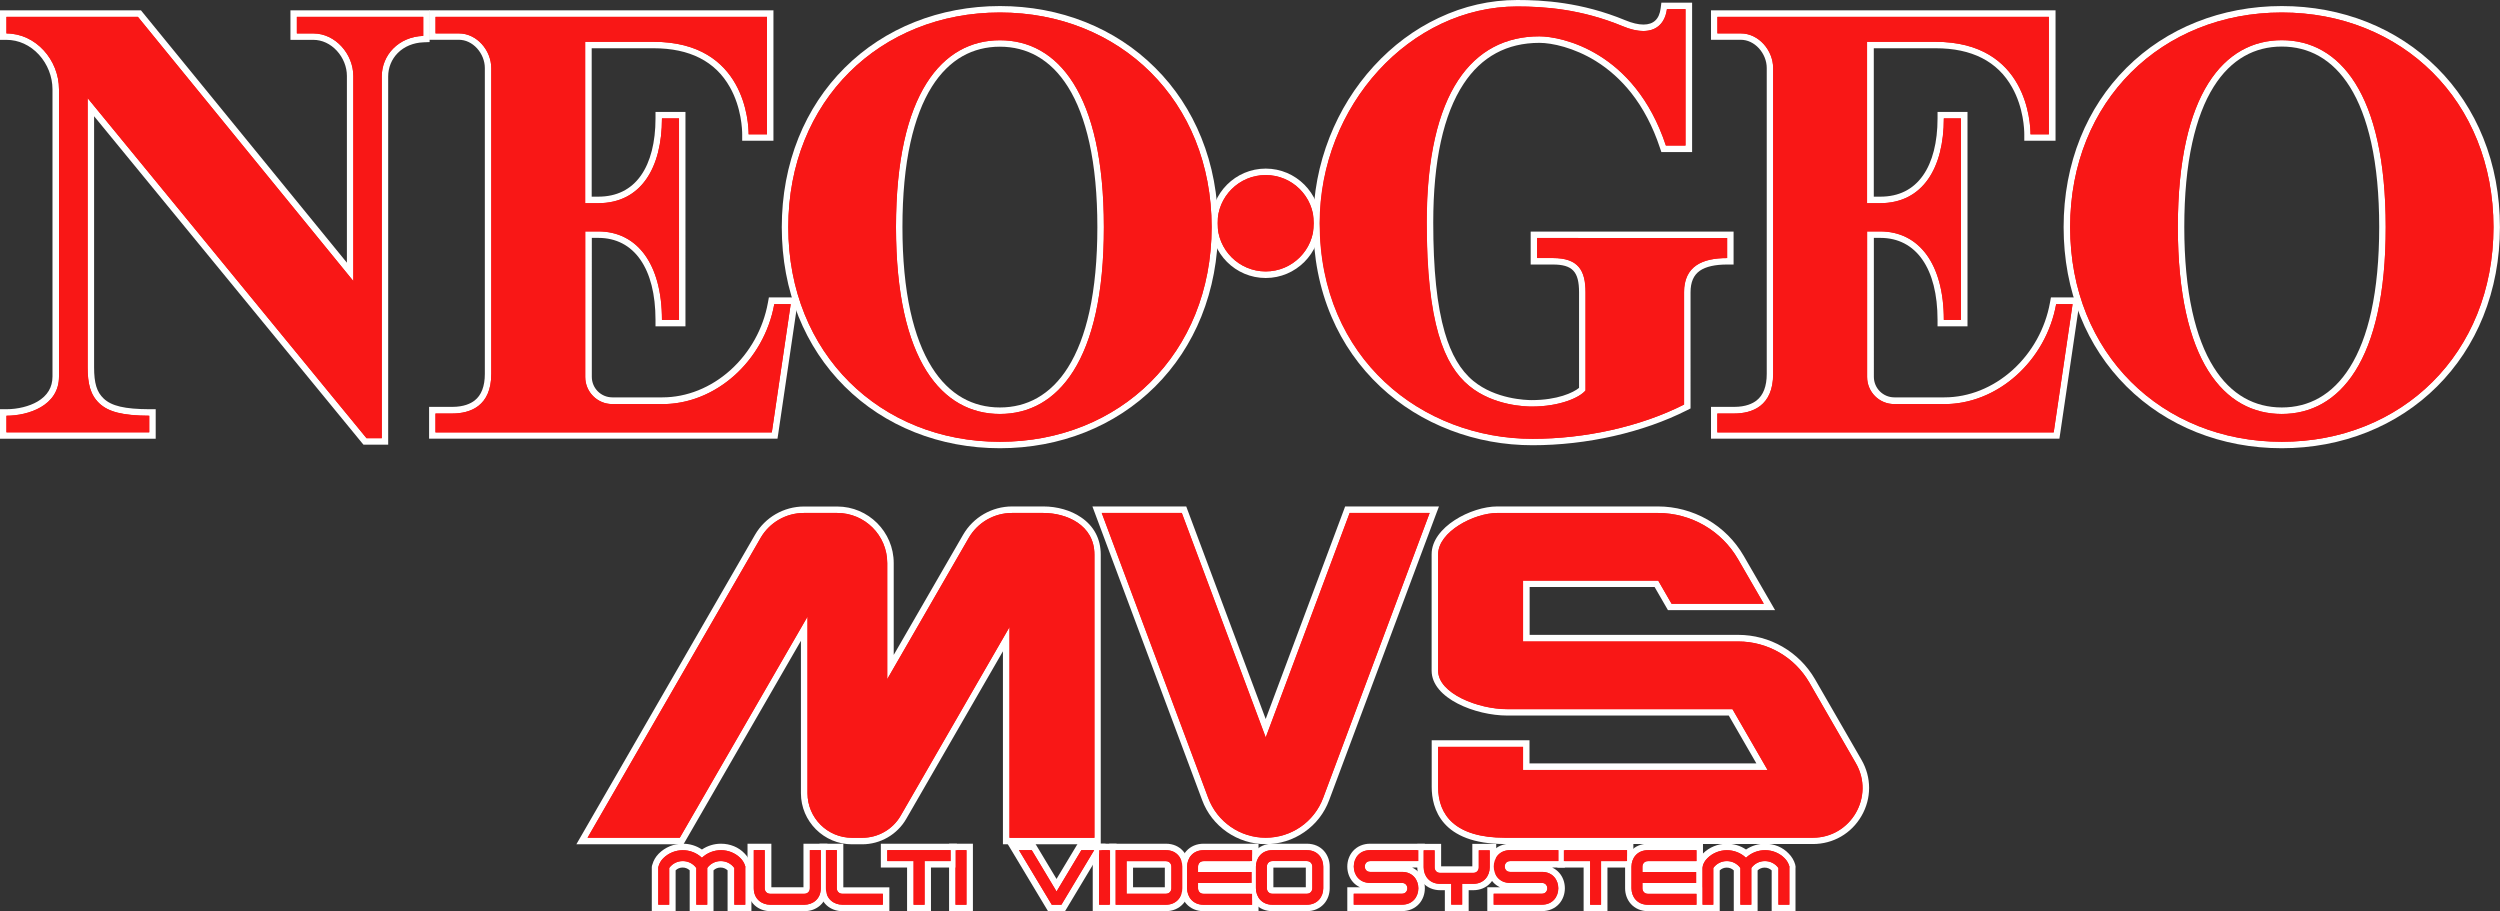<?xml version="1.0" encoding="utf-8"?>
<!-- Generator: Adobe Illustrator 26.0.2, SVG Export Plug-In . SVG Version: 6.00 Build 0)  -->
<svg version="1.1" id="Layer_1" xmlns="http://www.w3.org/2000/svg" xmlns:xlink="http://www.w3.org/1999/xlink" x="0px" y="0px"
	 viewBox="0 0 3839 1399.2" style="enable-background:new 0 0 3839 1399.2;" xml:space="preserve">
<rect x="0" y="0" width="3839" height="1399.2" fill="#333333" stroke="none"/>
<style type="text/css">
	.st0{display:none;}
	.st1{display:inline;}
	.st2{fill:#ED1C24;}
	.st3{fill-rule:evenodd;clip-rule:evenodd;fill:#FFD100;}
	.st4{fill:#231F20;}
	.st5{fill:#C2AC6D;}
	.st6{fill:#FCEA3C;}
	.st7{fill:#299DD8;}
	.st8{fill-rule:evenodd;clip-rule:evenodd;fill:#F91716;}
	.st9{fill:#F91716;}
	.st10{fill:#22CDC4;}
	.st11{fill:#CBB470;}
	.st12{fill:#FFFFFF;}
</style>
<g class="st0">
</g>
<g class="st0">
</g>
<g>
	<g>
		<g>
			<path class="st8" d="M2311,1291.3c-37,0-65-8.1-83.2-24c-16.1-14.1-24.3-33.9-24.3-58.8v-66.7h140.4v35.5h362l-48.2-83.5h-343
				c-23.7,0-50.7-6.3-72-16.9c-25.2-12.5-39.1-29.2-39.1-47.1V851.2c0-17.7,12.3-35.1,34.5-49.1c19-11.9,42.5-19.4,61.2-19.4H2546
				c52.3,0,101,28.1,127.2,73.4l43.9,76h-153.1l-20.5-35.5h-199.8v83.5h325.4c46.6,0,90,25,113.4,65.3l71.5,124
				c14.7,25.4,14.7,55.8,0,81.2c-14.7,25.4-41,40.6-70.4,40.6H2311z"/>
			<path class="st12" d="M2546,787.7c50.7,0,97.5,27.1,122.9,70.9l39.6,68.5h-141.6l-20.5-35.5h-207.6v93.4h330.4
				c45,0,86.5,24,109.1,62.9l71.5,124c29.3,50.8-7.4,114.4-66.1,114.4H2311c-76.5,0-102.6-34.8-102.6-77.8v-61.7h130.4v35.5h375.5
				l-53.9-93.4h-345.9c-44.7,0-106.1-24.1-106.1-59.1V851.2c0-35,55.6-63.5,90.7-63.5H2546 M2546,777.7h-246.9
				c-39.6,0-100.7,31.5-100.7,73.4v178.7c0,42.8,67.6,69,116.1,69h340.2l42.4,73.5h-348.4v-25.6v-9.9h-9.9h-130.4h-9.9v9.9v61.7
				c0,32.8,14.6,87.7,112.5,87.7h472.8c31.2,0,59.1-16.1,74.7-43.1c15.6-27,15.6-59.2,0-86.2l-71.5-124
				c-12-20.6-29.2-37.8-49.8-49.7c-20.6-11.9-44.1-18.2-67.9-18.2h-320.4v-73.5h191.9l17.6,30.5l2.9,5h5.7h141.6h17.2l-8.6-14.9
				l-39.6-68.5c-13.3-23-32.5-42.3-55.6-55.6C2598.9,784.8,2572.7,777.7,2546,777.7L2546,777.7z"/>
		</g>
		<g>
			<path class="st8" d="M1545.2,1291.5v-310l-157.7,273.3c-13,22.6-37.3,36.7-63.5,36.7h-15.6c-40.5,0-73.4-32.9-73.4-73.4V965.4
				l-188.2,325.9h-153l270-467.8c14.6-25.2,41.7-40.9,70.9-40.9h51c45.1,0,81.9,36.7,81.9,81.9v159.7l115.9-200.7
				c14.6-25.2,41.7-40.9,70.9-40.9h48.1c40.2,0,83.4,21.5,83.4,68.7v440H1545.2z"/>
			<path class="st12" d="M1602.2,787.7c35.1,0,78.4,18.1,78.4,63.8v435h-130.4V962.9l-167,289.4c-12.1,21.2-34.7,34.2-59.2,34.2
				h-15.6c-37.8,0-68.4-30.6-68.4-68.4V946.9l-196.1,339.5H902.2l265.7-460.3c13.7-23.8,39.1-38.4,66.6-38.4h51
				c42.5,0,76.9,34.4,76.9,76.9v178.3l125.1-216.8c13.7-23.8,39.1-38.4,66.6-38.4H1602.2 M1602.2,777.7h-48
				c-30.9,0-59.7,16.6-75.2,43.4l-106.6,184.6V864.6c0-47.9-39-86.8-86.8-86.8h-51c-30.9,0-59.7,16.6-75.2,43.4l-265.7,460.3
				l-8.6,14.9h17.2h141.6h5.7l2.9-5L1229.9,984v234.1c0,43.2,35.2,78.4,78.4,78.4h15.6c28,0,54-15,67.8-39.2l148.4-257.2v286.5v9.9
				h9.9h130.4h9.9v-9.9v-435c0-24.1-10.5-43.9-30.4-57.3C1644.5,783.7,1623.4,777.7,1602.2,777.7L1602.2,777.7z"/>
		</g>
		<g>
			<path class="st8" d="M1943.6,1291.4c-41.2,0-78.5-25.9-92.9-64.4l-166.1-444.2h133.5l125.5,335.6l125.5-335.6h133.5L2036.5,1227
				c-7.1,19-19.7,35.2-36.3,46.7C1983.5,1285.3,1963.9,1291.4,1943.6,1291.4z"/>
			<path class="st12" d="M2195.4,787.7l-163.5,437.5c-13.7,36.8-48.8,61.2-88.2,61.2c-39.3,0-74.5-24.4-88.2-61.2l-163.5-437.5
				h122.9l128.9,344.8l128.9-344.8H2195.4 M2209.7,777.7h-14.3h-122.9h-6.9l-2.4,6.5l-119.6,319.9L1824,784.2l-2.4-6.5h-6.9h-122.9
				h-14.3l5,13.4l163.5,437.5c7.4,20,20.6,36.9,38.2,49.1c17.5,12.1,38.1,18.6,59.4,18.6c21.4,0,41.9-6.4,59.4-18.6
				c17.5-12.1,30.7-29.1,38.1-49.1l163.5-437.5L2209.7,777.7L2209.7,777.7z"/>
		</g>
		<g>
			<path class="st8" d="M1122.8,1394.2v-59.7c-3.9-4.7-9.6-7.3-15.8-7.3c-6.2,0-11.9,2.7-15.8,7.3v59.7h-26.8v-59.7
				c-3.9-4.7-9.6-7.3-15.8-7.3s-11.9,2.7-15.8,7.3v59.7H1006V1332c0-0.7,0.2-1.3,0.3-1.9c0.1-0.2,0.1-0.5,0.2-0.8l0.1-0.2
				c1.5-5.5,4.5-10.6,8.5-14.6c8.9-8.9,20.9-13.8,33.5-13.8c10.7,0,21,3.5,29.3,10c8.3-6.5,18.6-10,29.3-10
				c12.7,0,24.6,4.9,33.5,13.8c4.1,4.2,7,9.2,8.5,14.5c0.5,1.7,0.6,3.1,0.3,4.1v61.3H1122.8z"/>
			<path class="st12" d="M1107.2,1305.5c10.9,0,21.7,4.1,29.9,12.3c3.4,3.5,6,7.8,7.3,12.4c0.3,0.9,0.4,1.5,0.1,1.7v57.3h-16.8
				v-56.4c-5.1-7.1-13-10.6-20.8-10.6c-7.8,0-15.7,3.5-20.8,10.6v56.4h-16.8v-56.4c-5.1-7.1-13-10.6-20.8-10.6s-15.7,3.5-20.8,10.6
				v56.4h-16.8V1332c0-0.2,0.2-0.8,0.4-1.7c1.3-4.7,3.8-9,7.3-12.4c8.3-8.2,19.2-12.3,30-12.3c10.6,0,21.1,3.9,29.3,11.6
				C1086.1,1309.4,1096.7,1305.5,1107.2,1305.5 M1107.2,1295.6c-10.6,0-20.7,3.1-29.3,8.9c-8.6-5.8-18.7-8.9-29.3-8.9
				c-14,0-27.2,5.4-37,15.2c-4.7,4.7-8.1,10.5-9.8,16.8l-0.1,0.2l-0.1,0.2c-0.1,0.3-0.1,0.5-0.2,0.7c-0.2,0.7-0.5,1.8-0.5,3.2v57.3
				v9.9h9.9h16.8h9.9v-9.9v-52.7c2.9-2.8,6.7-4.3,10.8-4.3s7.9,1.5,10.8,4.3v52.7v9.9h9.9h16.8h9.9v-9.9v-52.7
				c2.9-2.8,6.7-4.3,10.8-4.3c4.1,0,7.9,1.5,10.8,4.3v52.7v9.9h9.9h16.8h9.9v-9.9v-55.7c0.3-1.7,0.2-3.7-0.5-6.1
				c-1.7-6.1-5.1-11.8-9.7-16.5l-0.1-0.1l-0.1-0.1C1134.4,1301,1121.2,1295.6,1107.2,1295.6L1107.2,1295.6z"/>
		</g>
		<g>
			<path class="st8" d="M2726,1394.2v-59.7c-3.9-4.7-9.6-7.3-15.8-7.3c-6.2,0-11.9,2.7-15.8,7.3v59.7h-26.8v-59.7
				c-3.9-4.7-9.6-7.3-15.8-7.3s-11.9,2.7-15.8,7.3v59.7h-26.8V1332c0-0.7,0.2-1.3,0.3-1.9c0.1-0.2,0.1-0.5,0.2-0.8l0-0.1l0-0.1
				c1.5-5.5,4.5-10.6,8.5-14.6c8.9-8.9,20.9-13.8,33.5-13.8c10.7,0,21,3.5,29.3,10c8.3-6.5,18.6-10,29.3-10
				c12.7,0,24.6,4.9,33.5,13.8c4.1,4.2,7,9.2,8.5,14.5c0.5,1.7,0.6,3.1,0.3,4.1v61.3H2726z"/>
			<path class="st12" d="M2710.5,1305.5c10.9,0,21.7,4.1,29.9,12.3c3.4,3.5,6,7.8,7.3,12.4c0.3,0.9,0.4,1.5,0.1,1.7v57.3H2731v-56.4
				c-5.1-7.1-13-10.6-20.8-10.6s-15.7,3.5-20.8,10.6v56.4h-16.8v-56.4c-5.1-7.1-13-10.6-20.8-10.6s-15.7,3.5-20.8,10.6v56.4h-16.8
				V1332c0-0.2,0.2-0.8,0.4-1.7c1.3-4.7,3.8-9,7.3-12.4c8.3-8.2,19.2-12.3,30-12.3c10.6,0,21.1,3.9,29.3,11.6
				C2689.3,1309.4,2699.9,1305.5,2710.5,1305.5 M2710.5,1295.6c-10.6,0-20.7,3.1-29.3,8.9c-8.6-5.8-18.7-8.9-29.3-8.9
				c-14,0-27.2,5.4-37,15.2c-4.7,4.7-8.1,10.5-9.8,16.8l-0.1,0.2l-0.1,0.3c-0.1,0.3-0.1,0.5-0.2,0.7c-0.2,0.7-0.5,1.8-0.5,3.2v57.3
				v9.9h9.9h16.8h9.9v-9.9v-52.7c2.9-2.8,6.7-4.3,10.8-4.3s7.9,1.5,10.8,4.3v52.7v9.9h9.9h16.8h9.9v-9.9v-52.7
				c2.9-2.8,6.7-4.3,10.8-4.3s7.9,1.5,10.8,4.3v52.7v9.9h9.9h16.8h9.9v-9.9v-55.7c0.3-1.7,0.2-3.7-0.5-6.1
				c-1.7-6.1-5.1-11.8-9.7-16.5l-0.1-0.1l-0.1-0.1C2737.6,1301,2724.5,1295.6,2710.5,1295.6L2710.5,1295.6z"/>
		</g>
		<g>
			<path class="st8" d="M1293.5,1394.2c-15,0-30.2-10.4-30.2-30.2v-63.5h26.8v63.5c0,3.1,2.4,3.5,3.5,3.5h67.2v26.8H1293.5z"/>
			<path class="st12" d="M1285,1305.5v58.5c0,5.7,4.3,8.5,8.5,8.5h62.2v16.8h-62.2c-12.6,0-25.3-8.5-25.3-25.3v-58.5H1285
				 M1295,1295.6h-9.9h-16.8h-9.9v9.9v58.5c0,10.6,4,19.9,11.2,26.4c6.4,5.7,14.9,8.8,24,8.8h62.2h9.9v-9.9v-16.8v-9.9h-9.9H1295
				v-57V1295.6L1295,1295.6z"/>
		</g>
		<g>
			<rect x="1462.3" y="1300.5" class="st8" width="26.8" height="93.7"/>
			<path class="st12" d="M1484.1,1305.5v83.8h-16.8v-83.8H1484.1 M1494,1295.6h-9.9h-16.8h-9.9v9.9v83.8v9.9h9.9h16.8h9.9v-9.9
				v-83.8V1295.6L1494,1295.6z"/>
		</g>
		<g>
			<rect x="1682.8" y="1300.5" class="st8" width="26.8" height="93.7"/>
			<path class="st12" d="M1704.6,1305.5v83.8h-16.8v-83.8H1704.6 M1714.6,1295.6h-9.9h-16.8h-9.9v9.9v83.8v9.9h9.9h16.8h9.9v-9.9
				v-83.8V1295.6L1714.6,1295.6z"/>
		</g>
		<g>
			<polygon class="st8" points="1397.9,1394.2 1397.9,1327.3 1357.5,1327.3 1357.5,1300.5 1464.7,1300.5 1464.7,1327.3 
				1424.8,1327.3 1424.8,1394.2 			"/>
			<path class="st12" d="M1459.7,1305.5v16.8h-39.9v67h-16.9v-67h-40.4v-16.8h40.4h16.9H1459.7 M1469.6,1295.6h-9.9h-39.9h-16.9
				h-40.4h-9.9v9.9v16.8v9.9h9.9h30.4v57v9.9h9.9h16.9h9.9v-9.9v-57h29.9h9.9v-9.9v-16.8V1295.6L1469.6,1295.6z"/>
		</g>
		<g>
			<polygon class="st8" points="2436.8,1394.2 2436.8,1327.3 2396.4,1327.3 2396.4,1300.5 2503.5,1300.5 2503.5,1327.3 
				2463.6,1327.3 2463.6,1394.2 			"/>
			<path class="st12" d="M2498.5,1305.5v16.8h-39.9v67h-16.8v-67h-40.4v-16.8h40.4h16.8H2498.5 M2508.4,1295.6h-9.9h-39.9h-16.8
				h-40.4h-9.9v9.9v16.8v9.9h9.9h30.4v57v9.9h9.9h16.8h9.9v-9.9v-57h29.9h9.9v-9.9v-16.8V1295.6L2508.4,1295.6z"/>
		</g>
		<g>
			<path class="st8" d="M1182.8,1394.2c-15,0-30.2-10.4-30.2-30.2v-63.5h26.8v63.5c0,3.1,2.4,3.5,3.5,3.5h52.3c1,0,3.5-0.3,3.5-3.5
				v-63.5h26.8v63.5c0,19.9-15.2,30.2-30.2,30.2H1182.8z"/>
			<path class="st12" d="M1260.4,1305.5v58.5c0,16.8-12.6,25.3-25.3,25.3h-52.3c-12.6,0-25.3-8.5-25.3-25.3v-58.5h16.8v58.5
				c0,5.7,4.3,8.5,8.5,8.5h52.3c4.3,0,8.5-2.9,8.5-8.5v-58.5H1260.4 M1270.4,1295.6h-9.9h-16.8h-9.9v9.9v57h-49.3v-57v-9.9h-9.9
				h-16.8h-9.9v9.9v58.5c0,10.6,4,19.9,11.2,26.4c6.4,5.7,14.9,8.8,24,8.8h52.3c9.1,0,17.6-3.1,24-8.8c7.2-6.4,11.2-15.8,11.2-26.4
				v-58.5V1295.6L1270.4,1295.6z"/>
		</g>
		<g>
			<path class="st8" d="M1708.2,1394.2v-93.7h82.1c19.9,0,30.2,15.2,30.2,30.2v33.2c0,15-10.4,30.2-30.2,30.2H1708.2z
				 M1790.3,1367.5c3.2,0,3.5-2.6,3.5-3.4v-33.2c0-1-0.3-3.5-3.5-3.5H1735v40.1H1790.3z"/>
			<path class="st12" d="M1790.3,1305.5c16.9,0,25.3,12.6,25.3,25.3v33.2c0,12.6-8.5,25.3-25.3,25.3H1730h-14.2h-2.6v-83.8h2.6h14.2
				H1790.3 M1730,1372.5h60.3c5.7,0,8.5-4.3,8.5-8.4v-33.2c0-4.3-2.9-8.5-8.5-8.5H1730V1372.5 M1790.3,1295.6H1730h-14.2h-2.6h-9.9
				v9.9v83.8v9.9h9.9h2.6h14.2h60.3c10.6,0,19.9-4,26.4-11.2c5.7-6.4,8.8-14.9,8.8-24v-33.2
				C1825.5,1313.3,1813.4,1295.6,1790.3,1295.6L1790.3,1295.6z M1739.9,1332.4h48.8v30.1h-48.8V1332.4L1739.9,1332.4z"/>
		</g>
		<g>
			<path class="st8" d="M1848.2,1394.2c-19.9,0-30.2-15.2-30.2-30.2v-33.2c0-15,10.4-30.2,30.2-30.2h79.5v26.9h-79.5
				c-3.1,0-3.5,2.4-3.5,3.5v3.2h82.5v26.8h-82.5v3.2c0,1,0.3,3.5,3.5,3.5h79.5v26.8H1848.2z"/>
			<path class="st12" d="M1922.7,1305.5v16.8v0.1h-74.5c-5.7,0-8.5,4.3-8.5,8.5v8.2h82.5v16.8h-82.5v8.2c0,4.3,2.9,8.5,8.5,8.5h74.5
				v16.8h-74.5c-16.8,0-25.3-12.6-25.3-25.3v-33.2c0-12.6,8.5-25.3,25.3-25.3H1922.7 M1932.6,1295.6h-9.9h-74.5
				c-10.6,0-19.9,4-26.4,11.2c-5.7,6.4-8.8,14.9-8.8,24v33.2c0,9.1,3.1,17.6,8.8,24c6.4,7.2,15.8,11.2,26.4,11.2h74.5h9.9v-9.9
				v-16.8v-9.9h-0.5v-6.7V1339v-6.7h0.5v-9.9v-0.1v-16.8V1295.6L1932.6,1295.6z"/>
		</g>
		<g>
			<path class="st8" d="M2530.6,1394.2c-19.9,0-30.2-15.2-30.2-30.2v-33.2c0-15,10.4-30.2,30.2-30.2h79.5v26.9h-79.5
				c-3.1,0-3.5,2.4-3.5,3.5v3.2h82.5v26.8h-82.5v3.2c0,1,0.3,3.5,3.5,3.5h79.5v26.8H2530.6z"/>
			<path class="st12" d="M2605.1,1305.5v16.8v0.1h-74.5c-5.7,0-8.5,4.3-8.5,8.5v8.2h82.5v16.8h-82.5v8.2c0,4.3,2.9,8.5,8.5,8.5h74.5
				v16.8h-74.5c-16.8,0-25.3-12.6-25.3-25.3v-33.2c0-12.6,8.5-25.3,25.3-25.3H2605.1 M2615.1,1295.6h-9.9h-74.5
				c-10.6,0-19.9,4-26.4,11.2c-5.7,6.4-8.8,14.9-8.8,24v33.2c0,9.1,3.1,17.6,8.8,24c6.4,7.2,15.8,11.2,26.4,11.2h74.5h9.9v-9.9
				v-16.8v-9.9h-0.5v-6.7V1339v-6.7h0.5v-9.9v-0.1v-16.8V1295.6L2615.1,1295.6z"/>
		</g>
		<g>
			<path class="st8" d="M2073.9,1394.2v-26.8h79.1c3,0,3.3-2.3,3.3-3.3c0-1-0.3-3.3-3.3-3.3H2104c-19.8,0-30.1-15.2-30.1-30.1
				c0-7.8,2.7-15.1,7.5-20.6c5.5-6.2,13.3-9.5,22.6-9.5h79.1v26.8H2104c-3,0-3.3,2.3-3.3,3.3s0.3,3.3,3.3,3.3h48.9
				c19.8,0,30.1,15.2,30.1,30.1c0,7.8-2.7,15.1-7.5,20.6c-5.5,6.2-13.3,9.5-22.6,9.5H2073.9z"/>
			<path class="st12" d="M2178.2,1305.5v16.8H2104c-11,0-11,16.6,0,16.6h48.9c33.5,0,33.5,50.3,0,50.3h-74.1v-16.8h74.1
				c11,0,11-16.6,0-16.6H2104c-33.5,0-33.5-50.3,0-50.3H2178.2 M2188.1,1295.6h-9.9H2104c-10.5,0-19.9,4-26.3,11.2
				c-5.7,6.4-8.8,14.9-8.8,23.9s3.1,17.5,8.8,23.9c3,3.4,6.6,6,10.7,7.9l-9.6,0h-9.9v9.9v16.8v9.9h9.9h74.1c10.5,0,19.9-4,26.3-11.2
				c5.7-6.4,8.8-14.9,8.8-23.9c0-9-3.1-17.5-8.8-23.9c-3-3.4-6.6-6-10.7-7.9l9.6,0h9.9v-9.9v-16.8V1295.6L2188.1,1295.6z"/>
		</g>
		<g>
			<path class="st8" d="M2288.8,1394.2v-26.8h79.1c3,0,3.3-2.3,3.3-3.3c0-1-0.3-3.3-3.3-3.3h-48.9c-19.8,0-30.1-15.2-30.1-30.1
				c0-7.8,2.7-15.1,7.5-20.6c5.5-6.2,13.3-9.5,22.6-9.5h79.1v26.8h-79.1c-3,0-3.3,2.3-3.3,3.3s0.3,3.3,3.3,3.3h48.9
				c19.8,0,30.1,15.2,30.1,30.1c0,7.8-2.7,15.1-7.5,20.6c-5.5,6.2-13.3,9.5-22.6,9.5H2288.8z"/>
			<path class="st12" d="M2393,1305.5v16.8h-74.1c-11,0-11,16.6,0,16.6h48.9c33.5,0,33.5,50.3,0,50.3h-74.1v-16.8h74.1
				c11,0,11-16.6,0-16.6h-48.9c-33.5,0-33.5-50.3,0-50.3H2393 M2403,1295.6h-9.9h-74.1c-10.5,0-19.9,4-26.3,11.2
				c-5.7,6.4-8.8,14.9-8.8,23.9s3.1,17.5,8.8,23.9c3,3.4,6.6,6,10.7,7.9l-9.6,0h-9.9v9.9v16.8v9.9h9.9h74.1c10.5,0,19.9-4,26.3-11.2
				c5.7-6.4,8.8-14.9,8.8-23.9c0-9-3.1-17.5-8.8-23.9c-3-3.4-6.6-6-10.7-7.9l9.6,0h9.9v-9.9v-16.8V1295.6L2403,1295.6z"/>
		</g>
		<g>
			<path class="st8" d="M1953.9,1394.2c-19.9,0-30.2-15.2-30.2-30.2v-33.2c0-15,10.4-30.2,30.2-30.2h52.8
				c19.9,0,30.2,15.2,30.2,30.2v33.2c0,15-10.4,30.2-30.2,30.2H1953.9z M1953.9,1327.3c-3.1,0-3.5,2.4-3.5,3.5v33.2
				c0,1,0.3,3.5,3.5,3.5h52.8c3.1,0,3.5-2.4,3.5-3.5v-33.2c0-1-0.3-3.5-3.5-3.5H1953.9z"/>
			<path class="st12" d="M2006.7,1305.5c16.9,0,25.3,12.6,25.3,25.3v33.2c0,12.6-8.5,25.3-25.3,25.3h-52.8
				c-16.8,0-25.3-12.6-25.3-25.3v-33.2c0-12.6,8.5-25.3,25.3-25.3H2006.7 M1953.9,1372.5h52.8c5.7,0,8.5-4.3,8.5-8.5v-33.2
				c0-4.3-2.9-8.5-8.5-8.5h-52.8c-5.7,0-8.5,4.3-8.5,8.5v33.2C1945.5,1368.3,1948.3,1372.5,1953.9,1372.5 M2006.7,1295.6h-52.8
				c-10.6,0-19.9,4-26.4,11.2c-5.7,6.4-8.8,14.9-8.8,24v33.2c0,9.1,3.1,17.6,8.8,24c6.4,7.2,15.8,11.2,26.4,11.2h52.8
				c10.6,0,19.9-4,26.4-11.2c5.7-6.4,8.8-14.9,8.8-24v-33.2C2042,1313.3,2029.9,1295.6,2006.7,1295.6L2006.7,1295.6z M1955.4,1332.3
				h49.8v30.2h-49.8V1332.3L1955.4,1332.3z"/>
		</g>
		<g>
			<polygon class="st8" points="1612.3,1394.2 1556,1300.5 1587.2,1300.5 1622.4,1359.3 1657.7,1300.5 1689,1300.5 1632.7,1394.2 
							"/>
			<path class="st12" d="M1680.2,1305.5l-50.3,83.8h-14.8l-50.3-83.8h19.6l38.1,63.5l38.1-63.5H1680.2 M1697.8,1295.6h-17.6h-19.7
				h-5.6l-2.9,4.8l-29.6,49.3l-29.6-49.3l-2.9-4.8h-5.6h-19.6h-17.6l9.1,15.1l50.3,83.8l2.9,4.8h5.6h14.8h5.6l2.9-4.8l50.3-83.8
				L1697.8,1295.6L1697.8,1295.6z"/>
		</g>
		<g>
			<path class="st8" d="M560.5,677.9L139.6,164.6v399.5c0,25.9,4.6,40.4,16.3,51.5c13.1,12.4,34.4,17.5,73.4,17.7l4.9,0v35.4H5
				v-35.4h5c18.4,0,36.7-4.5,50.2-12.5c16.9-9.9,25.5-24.2,25.5-42.7V137.2c0-43.8-34.7-80.9-75.7-80.9H5V20.9h209.2l323.4,396.6
				V116.7c0-32.2-26.4-60.4-56.4-60.4H451V20.9h203.9v39l-4.8,0.2c-16.7,0.6-31.9,7-42.7,17.8c-10.4,10.5-16.2,24.5-16.2,39.5v560.5
				H560.5z"/>
			<path class="st12" d="M649.9,25.9v29.2c-37.9,1.4-63.7,29.3-63.7,62.3v555.5h-23.4L134.6,150.7v413.4c0,24.2,3.8,41.8,17.8,55.1
				c14,13.2,35.7,18.9,76.8,19.1v25.5H9.9v-25.5c33.1,0,80.7-15,80.7-60.1V137.2C90.6,92,55,51.3,9.9,51.3V25.9h201.8l330.8,405.6
				V116.7c0-33.7-27.5-65.4-61.4-65.4h-25.3V25.9H649.9 M659.9,15.9h-9.9h-194H446v9.9v25.5v9.9h9.9h25.3c13.3,0,26.2,6,36.1,16.8
				c9.8,10.7,15.4,24.7,15.4,38.6v286.8L219.5,19.6l-3-3.7h-4.7H9.9H0v9.9v25.5v9.9h9.9c18.7,0,36.4,8.1,49.9,22.8
				c13.2,14.4,20.8,33.8,20.8,53.1v441.1c0,16.5-7.7,29.4-23,38.4c-12.6,7.4-30.4,11.8-47.7,11.8H0v9.9v25.5v9.9h9.9h219.3h9.9v-9.9
				v-25.5v-9.9l-9.9,0c-37.6-0.2-57.9-4.9-70-16.4c-10.6-10-14.7-23.5-14.7-47.9V178.5l410.6,500.7l3,3.6h4.7h23.4h9.9v-9.9V117.4
				c0-13.6,5.2-26.4,14.7-36c9.9-10,23.9-15.8,39.3-16.4l9.6-0.4v-9.6V25.9V15.9L659.9,15.9z"/>
		</g>
		<g>
			
				<ellipse transform="matrix(0.851 -0.526 0.526 0.851 110.043 1072.996)" class="st8" cx="1943.6" cy="342.8" rx="79" ry="79"/>
			<path class="st12" d="M1943.6,268.8c40.9,0,74,33.1,74,74c0,40.9-33.1,74-74,74c-40.9,0-74-33.1-74-74
				C1869.6,301.9,1902.7,268.8,1943.6,268.8 M1943.6,258.9c-46.3,0-84,37.7-84,84c0,46.3,37.7,84,84,84c46.3,0,84-37.7,84-84
				C2027.5,296.5,1989.9,258.9,1943.6,258.9L1943.6,258.9z"/>
		</g>
		<g>
			<path class="st8" d="M2353.3,678.8c-43,0-84.8-7.6-124.2-22.7c-39.9-15.2-75.6-37.4-106-65.9c-31.8-29.7-56.6-65.3-73.9-105.7
				c-18.4-43-27.7-90.7-27.7-141.7C2021.6,159.7,2162.7,5,2329.9,5c38.5,0,97.5,3.2,163.9,30.7c11.2,4.6,21.2,7,29.8,7
				c24,0,29.9-18.4,31.3-29.3l0.6-4.3h37.8v219.5h-38.7l-1.1-3.4c-20.3-61.2-54.1-106.9-100.6-135.7c-34.2-21.1-69.3-28.7-89-28.7
				c-51.6,0-92.2,22-120.7,65.4c-31.4,47.8-47.3,120.3-47.3,215.5c0,135,19.6,211.2,63.4,247.2c35.4,29,83.5,30.5,92.8,30.5
				c41.7,0,68.9-12.8,77.6-21.6V448.9c0-34.7-12.3-47.7-45.3-47.7h-29v-40.8h301.7v40.8h-5c-41.7,0-61.2,15.1-61.2,47.7v175.4
				l-2.7,1.4C2521.5,659.4,2435.9,678.8,2353.3,678.8z"/>
			<path class="st12" d="M2329.9,9.9c41.6,0,98.4,4,162,30.3c12.2,5.1,22.8,7.4,31.7,7.4c21.8,0,33.7-13.7,36.3-33.6h28.5v209.5
				h-30.1c-48-145.2-161-167.7-194.3-167.7c-102.4,0-173,85.1-173,285.8c0,154.2,26.3,219.1,65.3,251.1c37.3,30.6,87.2,31.6,96,31.6
				c43.1,0,73.6-13.7,82.6-24.7V448.9c0-33.7-11.1-52.6-50.2-52.6h-24.1v-30.8h291.8v30.8c-38,0-66.2,12.2-66.2,52.6v172.3
				c-67.3,34.1-152.4,52.6-232.6,52.6c-169.2,0-326.8-122.3-326.8-331C2026.5,161.7,2166.1,9.9,2329.9,9.9 M2329.9,0
				c-41.5,0-82.1,9.2-120.7,27.5c-37.2,17.5-70.7,42.5-99.7,74.2c-29,31.7-51.8,68.4-67.8,109c-16.6,42.2-25.1,86.6-25.1,132.1
				c0,51.7,9.4,100,28.1,143.7c17.5,41,42.8,77.1,75,107.3c30.9,28.9,67.1,51.4,107.7,66.9c40,15.3,82.4,23,126,23
				c83.3,0,169.7-19.6,237.1-53.7l5.5-2.8v-6.1V448.9c0-15.7,4.7-26.5,14.5-33.3c9.1-6.2,23.1-9.4,41.7-9.4h9.9v-9.9v-30.8v-9.9
				h-9.9h-291.8h-9.9v9.9v30.8v9.9h9.9h24.1c30.1,0,40.3,10.8,40.3,42.7v146.7c-8.6,7.3-33.4,18.8-72.6,18.8
				c-9,0-55.6-1.4-89.7-29.4c-19.7-16.2-34.1-40.7-44-74.8c-11.9-40.9-17.6-96.1-17.6-168.6c0-94.2,15.6-165.8,46.5-212.7
				c27.5-41.9,66.7-63.1,116.6-63.1c19.1,0,53.1,7.3,86.4,27.9c20.4,12.6,38.6,29,54.2,48.6c18.6,23.5,33.5,51.9,44.3,84.4l2.3,6.8
				h7.2h30.1h9.9v-9.9V14V4.1h-9.9h-28.5h-8.8l-1.1,8.7c-2.1,16.6-11,24.9-26.4,24.9c-7.9,0-17.3-2.2-27.9-6.6
				C2428.4,3.2,2368.8,0,2329.9,0L2329.9,0z"/>
		</g>
		<g>
			<path class="st8" d="M663.7,668.9v-39h30.7c25.1,0,54.9-9.7,54.9-55.7V104.6c0-25.8-20.9-48.3-44.8-48.3h-40.9V20.9h519v190.3
				h-38.1v-5c0-6.7-0.9-41.9-19.4-74.7c-23.3-41.4-64.2-62.4-121.7-62.4h-100V307h15c30,0,53.5-11.7,69.6-34.6
				c15.2-21.7,23.3-53,23.3-90.6v-5h36.1v319.4h-36.1v-5c0-40.8-8.8-74.4-25.6-97.2c-16.1-22-39.4-33.7-67.3-33.7h-15V579
				c0,20.1,16.4,36.5,36.5,36.5l73.1,0c1.3,0,2.5,0,3.8,0c0,0,0,0,0,0c38.6,0,76.9-15.4,107.8-43.2c30.7-27.7,51.7-65.4,59.1-106.2
				l0.7-4.1h35.1l-30.5,206.9H663.7z"/>
			<path class="st12" d="M1177.8,25.9v43.7v136.7h-28.2c0-16.2-4.8-142.1-146-142.1h-105V312h20c66,0,97.9-54.6,97.9-130.2h26.2
				v149.4v7.8v152.3h-26.2c0-86-38.1-135.9-97.8-135.9h-20V579c0,22.9,18.6,41.5,41.5,41.5h73c1.3,0,2.6,0.1,4,0.1
				c82.9,0,156.3-67.5,171.8-153.6h25.2l-29,197H754.4h-85.7v-29h25.8c27.5,0,59.9-11.2,59.9-60.7V104.6c0-27.4-22.3-53.3-49.7-53.3
				h-35.9V25.9H1177.8 M1187.7,15.9h-9.9h-509h-9.9v9.9v25.4v9.9h9.9h35.9c10.2,0,20.1,4.7,27.8,13.1c7.6,8.4,12,19.4,12,30.2v469.7
				c0,19.1-5.3,32.9-15.8,41c-5.7,4.4-16.2,9.7-34.1,9.7h-25.8h-9.9v9.9v29v9.9h9.9h85.7h430.8h8.6l1.3-8.5l29-197l1.7-11.4h-11.5
				H1189h-8.3l-1.5,8.2c-7.2,39.7-27.6,76.5-57.5,103.4c-30,27-67.1,41.9-104.5,41.9c-1.2,0-2.5,0-3.7,0l-0.1,0h-0.1h-73
				c-17.4,0-31.5-14.1-31.5-31.5V365.3h10c55,0,87.8,47.1,87.8,125.9v9.9h9.9h26.2h9.9v-9.9V338.9v-7.8V181.8v-9.9h-9.9h-26.2h-9.9
				v9.9c0,36.5-7.7,66.9-22.4,87.7C969,291.1,946.9,302,918.6,302h-10V74.1h95c55.5,0,95,20.1,117.3,59.9
				c17.9,31.7,18.8,65.7,18.8,72.2v9.9h9.9h28.2h9.9v-9.9V69.5V25.9V15.9L1187.7,15.9z"/>
		</g>
		<g>
			<path class="st8" d="M1535.5,683.3c-91,0-174.4-33.2-234.8-93.3c-30.1-30-53.6-65.6-69.8-105.8c-16.8-41.7-25.3-87.2-25.3-135.4
				c0-48.1,8.5-93.7,25.3-135.4c16.2-40.3,39.7-75.9,69.8-105.8c60.4-60.2,143.8-93.3,234.9-93.3c91.1,0,174.5,33.2,234.9,93.3
				c30.1,30,53.6,65.6,69.8,105.8c16.8,41.7,25.3,87.2,25.3,135.4s-8.5,93.7-25.3,135.4c-16.2,40.3-39.7,75.9-69.8,105.8
				C1710,650.2,1626.6,683.3,1535.5,683.3z M1535.5,66.8c-21.7,0-41.8,5.1-59.6,15.2c-18.9,10.7-35.4,27.1-49,48.6
				c-30.5,48.6-46,121.9-46,218.1c0,96.2,15.5,169.6,45.9,218.2c13.5,21.6,30,37.9,49,48.6c17.8,10.1,37.9,15.2,59.7,15.2
				c21.8,0,41.9-5.1,59.7-15.2c19-10.7,35.4-27.1,49-48.6c30.5-48.6,45.9-121.9,45.9-218.1c0-96.2-15.5-169.6-45.9-218.2
				c-13.5-21.6-30-37.9-49-48.6C1577.4,71.9,1557.3,66.8,1535.5,66.8z"/>
			<path class="st12" d="M1535.5,19.2c183.6,0,325.1,135.2,325.1,329.6c0,194.4-141.5,329.6-325.1,329.6
				c-183.5,0-325-135.2-325-329.6C1210.5,154.4,1351.9,19.2,1535.5,19.2 M1535.5,635.7c88.2,0,159.8-80.8,159.6-286.9
				c0-206.2-71.3-287-159.6-287c-88,0-159.6,80.7-159.6,286.9C1375.9,554.9,1447.3,635.7,1535.5,635.7 M1535.5,9.3
				c-92.4,0-177.1,33.7-238.4,94.8c-30.6,30.5-54.4,66.6-70.9,107.5c-17,42.3-25.7,88.5-25.7,137.2c0,48.8,8.6,94.9,25.7,137.2
				c16.5,40.9,40.3,77,70.9,107.5c61.4,61.1,146,94.8,238.4,94.8c92.4,0,177.1-33.7,238.4-94.8c30.6-30.5,54.4-66.6,70.9-107.5
				c17-42.3,25.7-88.5,25.7-137.2s-8.6-94.9-25.7-137.2c-16.5-40.9-40.3-77.1-70.9-107.5C1712.6,42.9,1627.9,9.3,1535.5,9.3
				L1535.5,9.3z M1535.5,625.7c-20.9,0-40.2-4.9-57.3-14.6c-18.2-10.3-34.1-26.1-47.2-47c-14.3-22.7-25.3-51.6-32.9-85.8
				c-8.2-37-12.3-80.6-12.3-129.7c0-49.1,4.1-92.7,12.3-129.7c7.6-34.2,18.6-63.1,32.9-85.8c13.1-20.8,29-36.6,47.2-46.9
				c17.1-9.6,36.3-14.5,57.2-14.5c20.9,0,40.2,4.9,57.3,14.6c18.2,10.3,34.1,26.1,47.2,47c14.3,22.7,25.3,51.6,32.9,85.8
				c8.2,37,12.3,80.6,12.3,129.7c0,49.1-4.1,92.7-12.2,129.6c-7.5,34.2-18.6,63.1-32.9,85.8c-13.1,20.9-29,36.6-47.2,46.9
				C1575.7,620.8,1556.4,625.7,1535.5,625.7L1535.5,625.7z"/>
		</g>
		<g>
			<path class="st8" d="M2632.2,668.9v-39h30.7c25.1,0,54.9-9.7,54.9-55.7V104.6c0-25.8-20.9-48.3-44.8-48.3h-40.9V20.9h519v190.3
				h-38.1v-5c0-6.7-0.9-41.9-19.4-74.7c-23.3-41.4-64.2-62.4-121.7-62.4h-100V307h15c30,0,53.5-11.7,69.6-34.6
				c15.2-21.7,23.3-53,23.3-90.6v-5h36.1v319.4H2980v-5c0-40.8-8.8-74.4-25.6-97.2c-16.1-22-39.4-33.7-67.3-33.7h-15V579
				c0,20.1,16.4,36.5,36.5,36.5l73.1,0c1.3,0,2.5,0,3.8,0c38.6,0,76.9-15.3,107.8-43.2c30.7-27.7,51.7-65.4,59.1-106.2l0.7-4.1h35.1
				l-30.5,206.9H2632.2z"/>
			<path class="st12" d="M3146.2,25.9v43.7v136.7h-28.2c0-16.2-4.8-142.1-146-142.1h-105V312h20c66,0,97.9-54.6,97.9-130.2h26.2
				v149.4v7.8v152.3h-26.2c0-86-38.1-135.9-97.8-135.9h-20V579c0,22.9,18.6,41.5,41.5,41.5h73c1.3,0,2.6,0.1,4,0.1
				c82.9,0,156.3-67.5,171.8-153.6h25.2l-29,197h-430.8h-85.7v-29h25.8c27.5,0,59.9-11.2,59.9-60.7V104.6
				c0-27.4-22.3-53.3-49.7-53.3h-35.9V25.9H3146.2 M3156.2,15.9h-9.9h-509h-9.9v9.9v25.4v9.9h9.9h35.9c10.2,0,20.1,4.7,27.8,13.1
				c7.6,8.4,12,19.4,12,30.2v469.7c0,19.1-5.3,32.9-15.8,41c-5.7,4.4-16.2,9.7-34.1,9.7h-25.8h-9.9v9.9v29v9.9h9.9h85.7h430.8h8.6
				l1.3-8.5l29-197l1.7-11.4h-11.5h-25.2h-8.3l-1.5,8.2c-7.2,39.7-27.6,76.5-57.5,103.4c-30,27-67.1,41.9-104.5,41.9
				c-1.2,0-2.5,0-3.7,0l-0.1,0h-0.1h-73c-17.4,0-31.5-14.1-31.5-31.5V365.3h10c55,0,87.8,47.1,87.8,125.9v9.9h9.9h26.2h9.9v-9.9
				V338.9v-7.8V181.8v-9.9h-9.9h-26.2h-9.9v9.9c0,36.5-7.7,66.9-22.4,87.7c-15.2,21.6-37.2,32.5-65.5,32.5h-10V74.1h95
				c55.5,0,95,20.1,117.3,59.9c17.9,31.7,18.8,65.7,18.8,72.2v9.9h9.9h28.2h9.9v-9.9V69.5V25.9V15.9L3156.2,15.9z"/>
		</g>
		<g>
			<path class="st8" d="M3503.9,683.3c-91,0-174.4-33.2-234.8-93.3c-30.1-30-53.6-65.6-69.8-105.8c-16.8-41.7-25.3-87.2-25.3-135.4
				c0-48.1,8.5-93.7,25.3-135.4c16.2-40.3,39.7-75.9,69.8-105.8c60.4-60.2,143.8-93.3,234.9-93.3c91.1,0,174.5,33.2,234.9,93.3
				c30.1,30,53.6,65.6,69.8,105.8c16.8,41.7,25.3,87.2,25.3,135.4s-8.5,93.7-25.3,135.4c-16.2,40.3-39.7,75.9-69.8,105.8
				C3678.4,650.2,3595,683.3,3503.9,683.3z M3503.9,66.7c-21.7,0-41.8,5.1-59.6,15.2c-18.9,10.7-35.4,27.1-49,48.6
				c-30.5,48.6-46,122-46,218.2c0,96.2,15.5,169.6,45.9,218.2c13.5,21.6,30,37.9,49,48.6c17.8,10.1,37.9,15.2,59.7,15.2
				c21.8,0,41.9-5.1,59.7-15.2c19-10.7,35.4-27.1,49-48.6c30.5-48.6,46-122,45.9-218.2c0-96.2-15.5-169.6-45.9-218.2
				c-13.5-21.6-30-37.9-49-48.6C3545.8,71.8,3525.7,66.7,3503.9,66.7z"/>
			<path class="st12" d="M3503.9,19.2c183.6,0,325.1,135.2,325.1,329.6c0,194.4-141.5,329.6-325.1,329.6
				c-183.5,0-325-135.2-325-329.6C3178.9,154.4,3320.3,19.2,3503.9,19.2 M3503.9,635.7c88.2,0,159.8-80.8,159.6-287
				c0-206.2-71.3-287-159.6-287c-88,0-159.6,80.8-159.6,287C3344.4,554.9,3415.7,635.7,3503.9,635.7 M3503.9,9.3
				c-92.4,0-177.1,33.7-238.4,94.8c-30.6,30.5-54.4,66.6-70.9,107.5c-17,42.3-25.7,88.5-25.7,137.2c0,48.8,8.6,94.9,25.7,137.2
				c16.5,40.9,40.3,77,70.9,107.5c61.4,61.1,146,94.8,238.4,94.8c92.4,0,177.1-33.7,238.4-94.8c30.6-30.5,54.4-66.6,70.9-107.5
				c17-42.3,25.7-88.5,25.7-137.2s-8.6-94.9-25.7-137.2c-16.5-40.9-40.3-77.1-70.9-107.5C3681,42.9,3596.3,9.3,3503.9,9.3
				L3503.9,9.3z M3503.9,625.7c-20.9,0-40.2-4.9-57.3-14.6c-18.2-10.3-34.1-26.1-47.2-47c-14.3-22.7-25.3-51.6-32.9-85.8
				c-8.2-37-12.3-80.6-12.3-129.7c0-49.1,4.1-92.7,12.3-129.7c7.6-34.2,18.6-63.1,32.9-85.8c13.1-20.9,29-36.7,47.2-47
				c17.1-9.7,36.3-14.6,57.2-14.6c20.9,0,40.2,4.9,57.3,14.6c18.2,10.3,34.1,26.1,47.2,47c14.3,22.7,25.3,51.6,32.9,85.8
				c8.2,37,12.3,80.6,12.3,129.7c0,49.1-4.1,92.7-12.2,129.7c-7.5,34.2-18.6,63.1-32.9,85.8c-13.1,20.9-29,36.7-47.2,47
				C3544.1,620.8,3524.9,625.7,3503.9,625.7L3503.9,625.7z"/>
		</g>
		<g>
			<path class="st8" d="M2223.5,1394v-31.9h-12c-19.9,0-30.2-15.2-30.2-30.2v-31h26.8v31c0,1,0.3,3.5,3.5,3.5h50.8
				c3.1,0,3.5-2.4,3.5-3.5v-31h26.8v31c0,15-10.4,30.2-30.2,30.2h-12v31.9H2223.5z"/>
			<path class="st12" d="M2287.6,1305.8v26.1c0,12.6-8.5,25.3-25.3,25.3h-17v31.9h-16.8v-31.9h-17c-16.8,0-25.3-12.6-25.3-25.3
				v-26.1h16.8v26.1c0,4.3,2.9,8.5,8.5,8.5h50.8c5.7,0,8.5-4.3,8.5-8.5v-26.1H2287.6 M2297.5,1295.8h-9.9h-16.8h-9.9v9.9v24.6H2213
				v-24.6v-9.9h-9.9h-16.8h-9.9v9.9v26.1c0,9.1,3.1,17.6,8.8,24c6.4,7.2,15.8,11.2,26.4,11.2h7.1v22v9.9h9.9h16.8h9.9v-9.9v-22h7.1
				c10.6,0,19.9-4,26.4-11.2c5.7-6.4,8.8-14.9,8.8-24v-26.1V1295.8L2297.5,1295.8z"/>
		</g>
	</g>
	<g>
		<g>
			<g>
				<g>
					<g>
						<g>
							<path class="st8" d="M2669.2,985.1h-330.4v-93.4h207.6l20.5,35.5h141.6l-39.6-68.5c-25.4-43.9-72.1-70.9-122.9-70.9h-246.9
								c-35.1,0-90.7,28.5-90.7,63.5v178.7c0,35,61.5,59.1,106.1,59.1h345.9l53.9,93.4h-375.5v-35.5h-130.4v61.7
								c0,43,26.1,77.8,102.6,77.8h472.8c58.7,0,95.4-63.6,66.1-114.4l-71.5-124C2755.7,1009,2714.2,985.1,2669.2,985.1z"/>
						</g>
						<g>
							<g>
								<path class="st8" d="M1487.6,826.1l-125.1,216.8V864.6c0-42.5-34.4-76.9-76.9-76.9h-51c-27.5,0-52.8,14.6-66.6,38.4
									l-265.7,460.3h141.6l196.1-339.5v271.2c0,37.8,30.6,68.4,68.4,68.4h15.6c24.5,0,47.1-13,59.2-34.2l167-289.4v323.6h130.4
									v-435c0-45.7-43.3-63.8-78.4-63.8h-48C1526.6,787.7,1501.3,802.3,1487.6,826.1z"/>
							</g>
						</g>
						<g>
							<g>
								<path class="st8" d="M2031.8,1225.2l163.5-437.5h-122.9l-128.9,344.8l-128.9-344.8h-122.9l163.5,437.5
									c13.7,36.8,48.9,61.2,88.2,61.2l0,0C1983,1286.4,2018.1,1262,2031.8,1225.2z"/>
							</g>
						</g>
						<g>
							<path class="st8" d="M1144.4,1330.3c-1.3-4.7-3.9-9-7.3-12.4c-16.2-16.2-42.7-16.4-59.3-0.7c-16.5-15.7-43-15.5-59.3,0.7
								c-3.5,3.5-6,7.8-7.3,12.4c-0.2,0.9-0.4,1.5-0.4,1.7l0,0l0,0v57.3h16.8v-56.4l0,0c10.2-14.1,31.3-14.1,41.6,0v56.4h16.8v-56.4
								c10.2-14.1,31.3-14.1,41.6,0l0,0v56.4h16.8V1332C1144.8,1331.8,1144.7,1331.2,1144.4,1330.3z"/>
						</g>
						<g>
							<path class="st8" d="M2747.7,1330.3c-1.3-4.7-3.9-9-7.3-12.4c-16.2-16.2-42.7-16.4-59.3-0.7c-16.5-15.7-43-15.5-59.3,0.7
								c-3.5,3.5-6,7.8-7.3,12.4c-0.2,0.9-0.4,1.5-0.4,1.7l0,0l0,0v57.3h16.8v-56.4l0,0c10.2-14.1,31.3-14.1,41.6,0v56.4h16.8v-56.4
								c10.2-14.1,31.3-14.1,41.6,0l0,0v56.4h16.8V1332C2748.1,1331.8,2748,1331.2,2747.7,1330.3z"/>
						</g>
						<g>
							<path class="st8" d="M1293.5,1372.4L1293.5,1372.4c-4.2,0-8.5-2.8-8.5-8.5l0,0v-58.5h-16.8v58.5c0,16.8,12.6,25.3,25.3,25.3
								h62.2v-16.8H1293.5z"/>
						</g>
						<g>
							<rect x="1467.3" y="1305.5" class="st8" width="16.8" height="83.8"/>
						</g>
						<g>
							<rect x="1687.8" y="1305.5" class="st8" width="16.8" height="83.8"/>
						</g>
						<g>
							<polygon class="st8" points="1459.7,1305.5 1419.8,1305.5 1402.9,1305.5 1362.5,1305.5 1362.5,1322.3 1402.9,1322.3 
								1402.9,1389.3 1419.8,1389.3 1419.8,1322.3 1459.7,1322.3 							"/>
						</g>
						<g>
							<polygon class="st8" points="2498.5,1305.5 2458.6,1305.5 2441.8,1305.5 2401.4,1305.5 2401.4,1322.3 2441.8,1322.3 
								2441.8,1389.3 2458.6,1389.3 2458.6,1322.3 2498.5,1322.3 							"/>
						</g>
						<g>
							<path class="st8" d="M1243.6,1305.5v58.5l0,0c0,5.6-4.2,8.5-8.5,8.5l0,0h-52.3l0,0c-4.2,0-8.5-2.8-8.5-8.5l0,0v-58.5h-16.8
								v58.5c0,16.8,12.6,25.3,25.3,25.3h52.3c12.6,0,25.3-8.5,25.3-25.3v-58.5H1243.6z"/>
						</g>
						<g>
							<path class="st8" d="M1790.3,1305.5H1730h-14.2h-2.6v83.8h2.6h14.2h60.3c16.8,0,25.3-12.6,25.3-25.3v-33.2
								C1815.5,1318.1,1807.2,1305.5,1790.3,1305.5z M1790.3,1372.4H1730v-50h60.3l0,0c5.6,0,8.5,4.2,8.5,8.5l0,0v33.2l0,0
								C1798.7,1368.2,1795.9,1372.4,1790.3,1372.4z"/>
						</g>
						<g>
							<path class="st8" d="M1922.7,1322.3v-16.8h-74.5c-16.8,0-25.3,12.6-25.3,25.3v33.2c0,12.6,8.5,25.3,25.3,25.3h74.5v-16.8
								h-74.5c-5.6,0-8.5-4.2-8.5-8.5l0,0v-8.2h82.5V1339h-82.5v-8.2l0,0c0-4.2,2.8-8.5,8.5-8.5l0,0L1922.7,1322.3L1922.7,1322.3z"
								/>
						</g>
						<g>
							<path class="st8" d="M2605.1,1322.3v-16.8h-74.5c-16.8,0-25.3,12.6-25.3,25.3v33.2c0,12.6,8.5,25.3,25.3,25.3h74.5v-16.8
								h-74.5c-5.6,0-8.5-4.2-8.5-8.5l0,0v-8.2h82.5V1339h-82.5v-8.2l0,0c0-4.2,2.8-8.5,8.5-8.5l0,0L2605.1,1322.3L2605.1,1322.3z"
								/>
						</g>
						<g>
							<path class="st8" d="M2104,1322.3h74.1v-16.8H2104l0,0c-33.5,0-33.5,50.3,0,50.3l0,0h48.9l0,0c11,0,11,16.6,0,16.6l0,0h-74.1
								v16.8h74.1l0,0c33.5,0,33.5-50.3,0-50.3H2104C2093,1338.9,2093,1322.3,2104,1322.3z"/>
						</g>
						<g>
							<path class="st8" d="M2318.9,1322.3h74.1v-16.8h-74.1l0,0c-33.5,0-33.5,50.3,0,50.3l0,0h48.9l0,0c11,0,11,16.6,0,16.6l0,0
								h-74.1v16.8h74.1l0,0c33.5,0,33.5-50.3,0-50.3h-48.9C2307.9,1338.9,2307.9,1322.3,2318.9,1322.3z"/>
						</g>
						<g>
							<path class="st8" d="M2006.7,1305.5L2006.7,1305.5L2006.7,1305.5h-52.8l0,0l0,0c-16.8,0-25.3,12.6-25.3,25.3v33.2
								c0,12.6,8.5,25.3,25.3,25.3l0,0l0,0h52.8l0,0l0,0c16.8,0,25.3-12.6,25.3-25.3v-33.2C2032,1318.1,2023.7,1305.5,2006.7,1305.5
								z M1953.9,1372.4c-5.6,0-8.5-4.2-8.5-8.5l0,0v-33.2l0,0c0-4.2,2.8-8.5,8.5-8.5h52.8c5.6,0,8.5,4.2,8.5,8.5l0,0v33.2l0,0
								c0,4.2-2.8,8.5-8.5,8.5H1953.9z"/>
						</g>
						<g>
							<polygon class="st8" points="1660.5,1305.5 1622.4,1369 1584.3,1305.5 1564.7,1305.5 1615.1,1389.3 1629.9,1389.3 
								1680.2,1305.5 							"/>
						</g>
					</g>
				</g>
			</g>
			<g>
				<g>
					<g>
						<path class="st9" d="M649.9,25.9h-194v25.5h25.3c33.9,0,61.4,31.6,61.4,65.4v314.8L211.8,25.9H9.9v25.5
							c45.1,0,80.7,40.7,80.7,85.9v441.1c0,45.1-47.6,60.1-80.7,60.1v25.5h219.3v-25.5c-41.1-0.2-62.8-5.9-76.8-19.1
							c-14-13.3-17.8-30.9-17.8-55.1V150.7l428.3,522.2h23.4V117.4c0-32.9,25.8-60.9,63.7-62.3V25.9z"/>
					</g>
					<g>
						<circle class="st9" cx="1943.6" cy="342.8" r="74"/>
					</g>
					<g>
						<path class="st9" d="M2360.3,365.4v30.8h24.1c39.1,0,50.2,18.9,50.2,52.6v150.8c-9,10.9-39.5,24.7-82.6,24.7
							c-8.8,0-58.7-1-96-31.6c-39-32-65.3-96.9-65.3-251.1c0-200.8,70.6-285.8,173-285.8c33.3,0,146.2,22.5,194.3,167.7h30.1V14
							h-28.5c-3.6,28.2-25.9,43.8-67.9,26.3c-63.6-26.4-120.4-30.3-162-30.3c-163.7,0-303.3,151.7-303.3,332.9
							c0,208.7,157.6,331,326.8,331c80.2,0,165.2-18.5,232.6-52.6V448.9c0-40.4,28.2-52.6,66.2-52.6v-30.8L2360.3,365.4
							L2360.3,365.4z"/>
					</g>
					<g>
						<g>
							<path class="st9" d="M1189,467c-15.8,87.4-91.2,155.7-175.8,153.5h-73c-22.9,0-41.5-18.6-41.5-41.5V355.3h20
								c59.7,0,97.8,49.9,97.8,135.9h26.2V338.9v-7.8V181.8h-26.2c0,75.6-31.9,130.2-97.9,130.2h-20V64.2h105
								c141.3,0,146,125.8,146,142.1h28.2V69.5V25.9h-509v25.4h35.9c27.5,0,49.7,26,49.7,53.3v469.7c0,49.4-32.4,60.7-59.9,60.7
								h-25.8v29h85.7h430.8l29-197L1189,467L1189,467z"/>
						</g>
						<g>
							<path class="st9" d="M1535.5,19.2c-183.6,0-325,135.2-325,329.6s141.5,329.6,325,329.6c183.6,0,325.1-135.2,325.1-329.6
								S1719.1,19.2,1535.5,19.2z M1535.5,635.7c-88.2,0-159.6-80.8-159.6-287s71.5-286.9,159.6-286.9c88.2,0,159.6,80.8,159.6,287
								C1695.3,554.9,1623.7,635.7,1535.5,635.7z"/>
						</g>
					</g>
					<g>
						<g>
							<path class="st9" d="M3157.5,467c-15.8,87.4-91.2,155.7-175.8,153.5h-73c-22.9,0-41.5-18.6-41.5-41.5V355.3h20
								c59.7,0,97.8,49.9,97.8,135.9h26.2V338.9v-7.8V181.8h-26.2c0,75.6-31.9,130.2-97.9,130.2h-20V64.2h105
								c141.3,0,146,125.8,146,142.1h28.2V69.5V25.9h-509v25.4h35.9c27.5,0,49.7,26,49.7,53.3v469.7c0,49.4-32.4,60.7-59.9,60.7
								h-25.8v29h85.7h430.8l29-197L3157.5,467L3157.5,467z"/>
						</g>
						<g>
							<path class="st9" d="M3503.9,19.2c-183.6,0-325,135.2-325,329.6s141.5,329.6,325,329.6c183.6,0,325.1-135.2,325.1-329.6
								S3687.6,19.2,3503.9,19.2z M3503.9,635.7c-88.2,0-159.6-80.8-159.6-287s71.5-287,159.6-287c88.2,0,159.6,80.8,159.6,287
								C3663.7,554.9,3592.2,635.7,3503.9,635.7z"/>
						</g>
					</g>
				</g>
			</g>
		</g>
		<g>
			<path class="st8" d="M2270.8,1305.8v26.1c0,4.2-2.8,8.5-8.5,8.5h-50.8c-5.6,0-8.5-4.2-8.5-8.5v-26.1h-16.8v26.1
				c0,12.6,8.5,25.3,25.3,25.3h17v31.9h16.8v-31.9h17c16.8,0,25.3-12.6,25.3-25.3v-26.1H2270.8z"/>
		</g>
	</g>
</g>
</svg>
